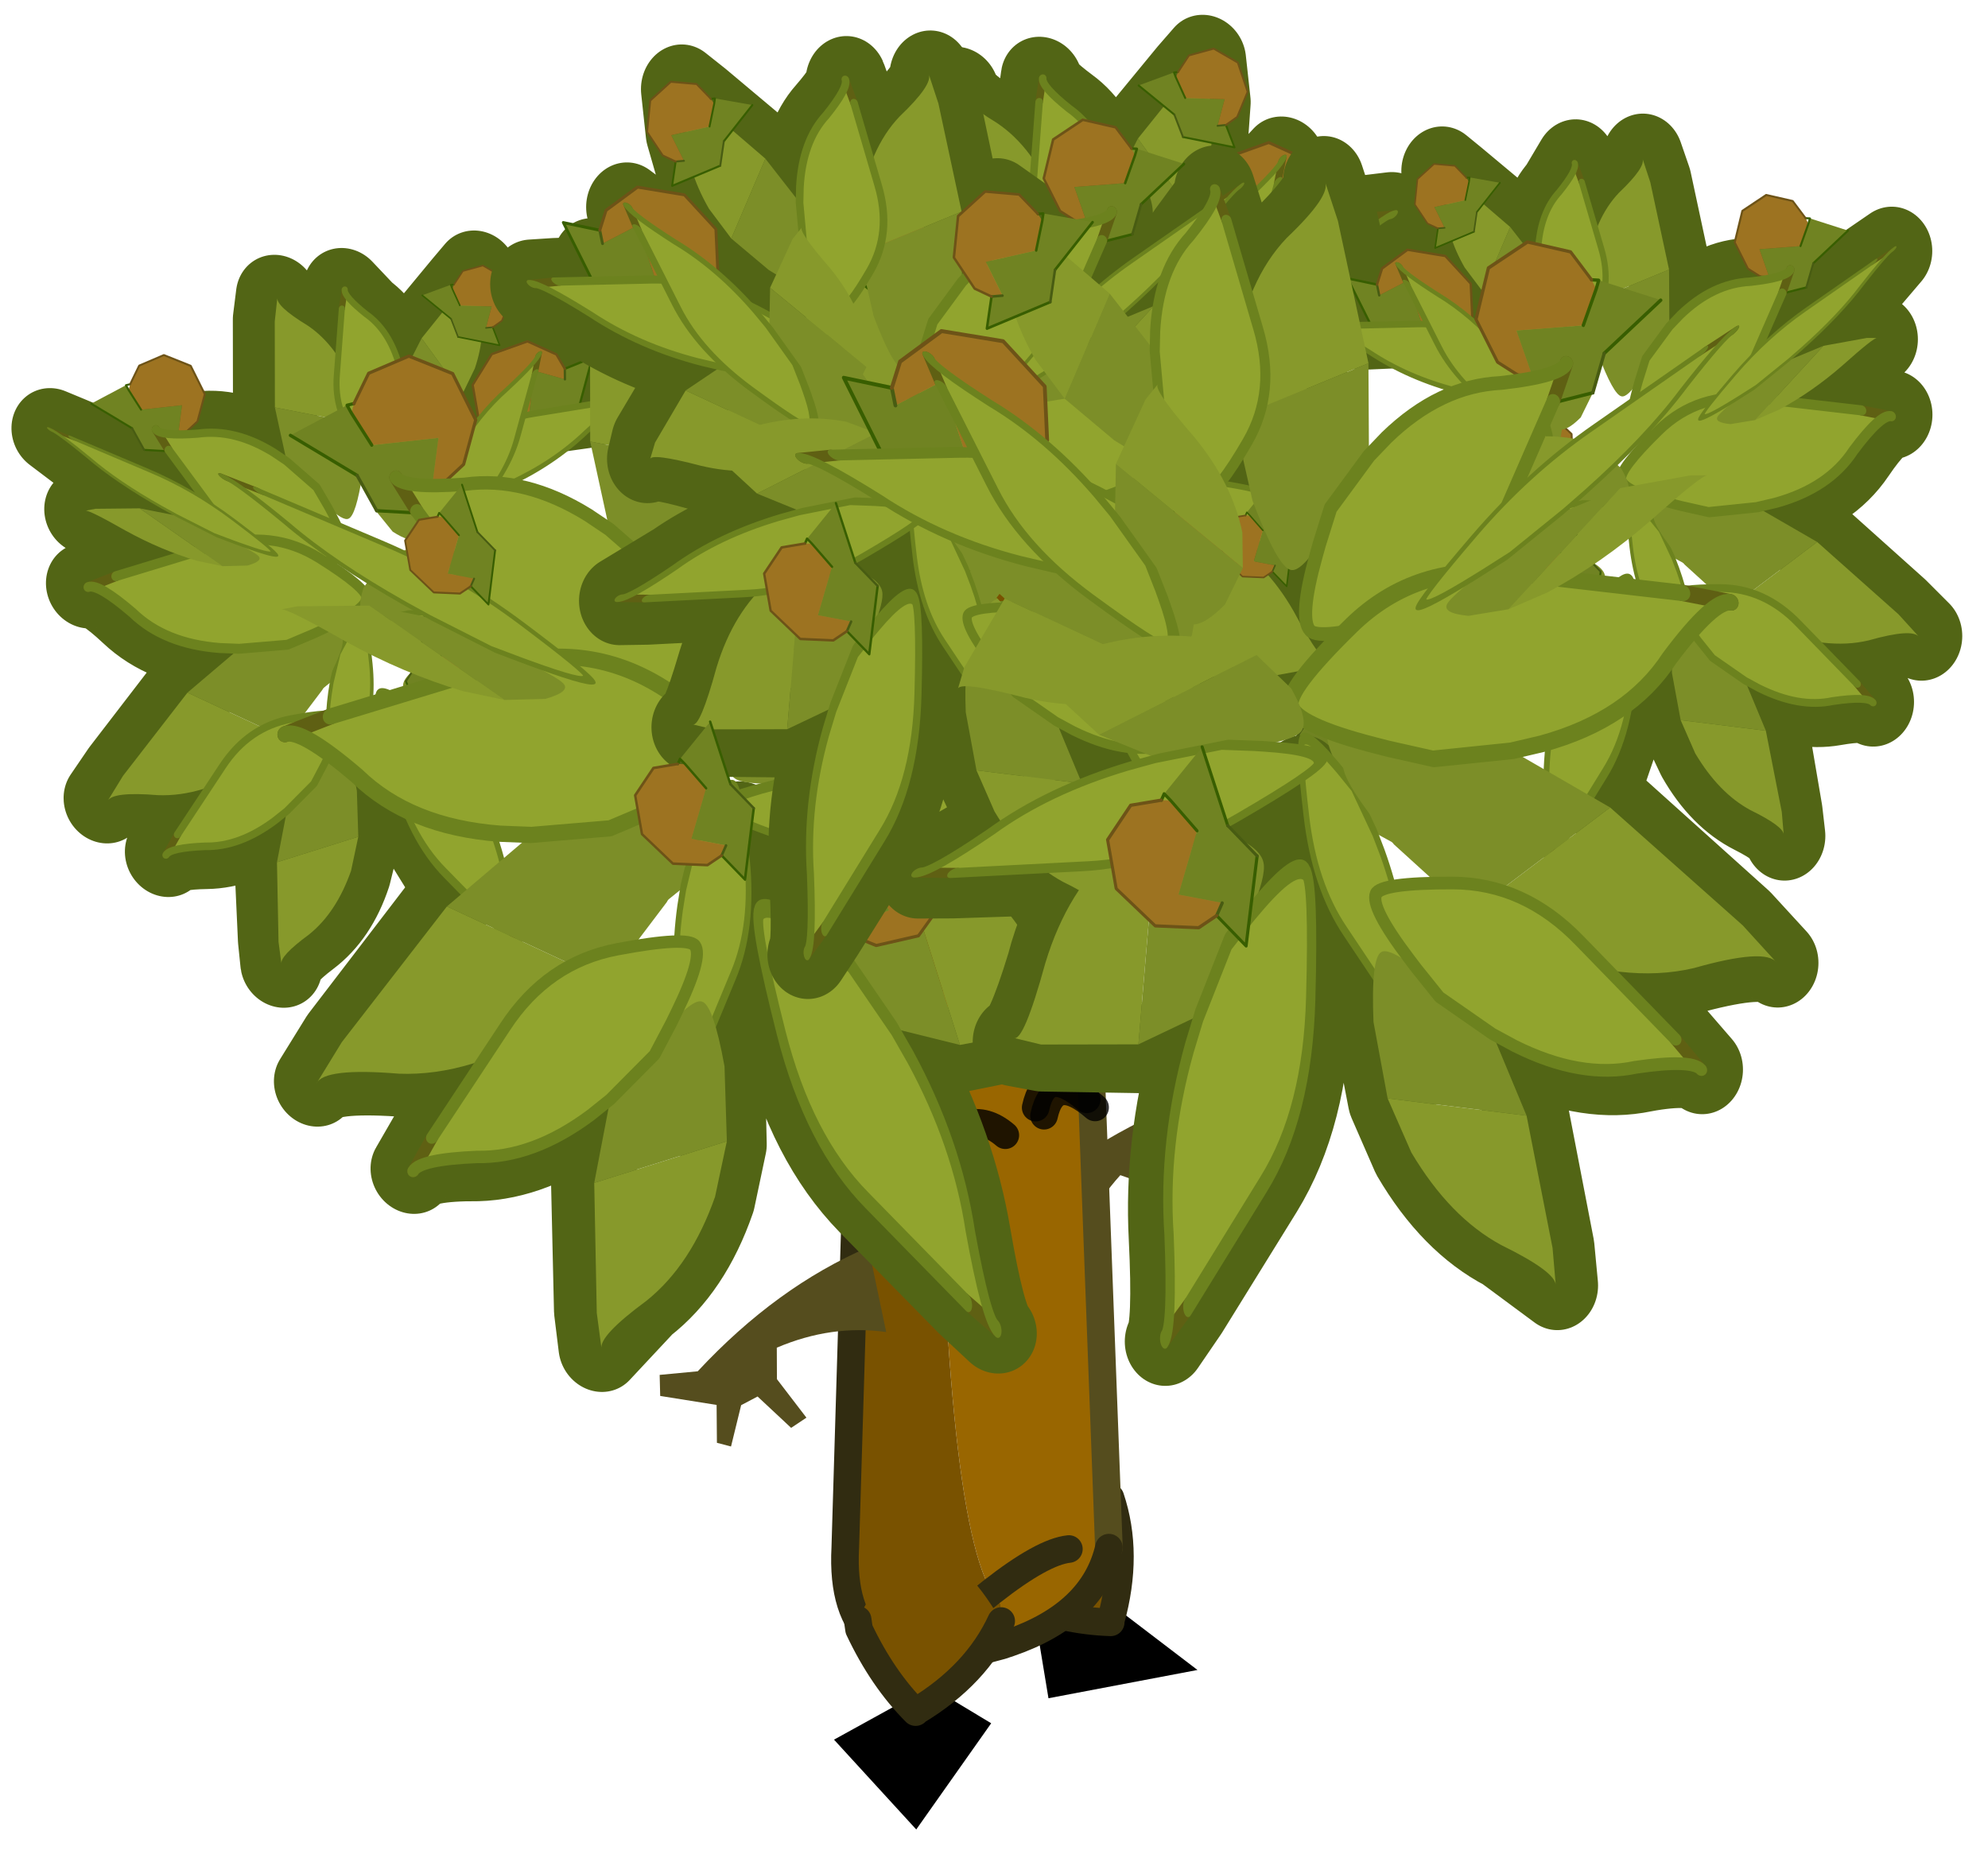 <svg width="245" height="229" xmlns="http://www.w3.org/2000/svg" xmlns:xlink="http://www.w3.org/1999/xlink"><defs><path fill-rule="evenodd" d="M4.5-2.3 3.75.55l-8.25 1.8L.35-1.9l4.15-.4" transform="translate(4.5 2.3)" id="e"/><path fill-rule="evenodd" fill="#554d1e" d="M9.2-4.65 7.9-8.4l1.45-.4 1.8 3.3 1.5-.25L14.5-8.7l1 .65-.95 2.95 4.15 2.15-.5 1.65-3.05-.7Q6.85 2.55-1.3 3.25l.8-7.05q4.05 2 8.9 1.6l.8-2.45" transform="translate(1.3 8.8)" id="g"/><path stroke-opacity=".8" stroke-linejoin="round" stroke-linecap="round" stroke="#000" fill="none" d="M0 .6Q1.5-.7 1.85.9M5.8 2.7q-1.45-2-2.85-.8" transform="translate(.5 .5)" id="b"/><path stroke-width="2.25" stroke-linejoin="round" stroke-linecap="round" stroke="#526515" fill="none" d="M21.85 2.3q-.25.2-.25 1.4.05.7-.25 1.45l1.3-.85.55-.35q-.2.1-.25 1.05-.05.95-.75 1.95l-.3.35 1.4-.35 2.1.05.6.05q-.25-.05-.85.75T23.45 9l-.9.25h-1.2l-.4-.1v.05l.85 1.35 1.65 1.05.35.4.45-.4 3.7-2.95 1.15-.75q-.4.25-.35 2.25 0 1.15-.4 2.35l2.05-1.45.9-.55q-.35.2-.4 1.75-.1 1.55-1.3 3.2l-.4.5 2.2-.5h3.45l.95.1-1.3 1.25q-1 1.3-2.85 2l-1.45.35h-2l-1.1-.25-1.25.55-3.1.45-.95-.1.6 2 .15.6q.6-1.15 1.1-1.1.35 0 1.2.6l-.15-.2q-.9-1.35-.55-1.5.35-.2 3.2.55 2.75.65 4.3 2.25l2.55 2.65.7.8q-.3-.3-2.55-.65-2.3-.35-4.5-1.55l-.75-.45q.6.9.4 1.85l-.6 2.6-.3.75q.05-.3-1.65-1.3-1.05-.55-1.65-1.3l-.35.4-.4.5-.45 2.45-.2.95-.6-2.15-.15-.4-.35.15-1.1.3h-1.5l-.65-.15v.3l-.45-.25-.7.3-2.35.35-.75-.1.45 1.5.15.55q.45-.9.85-.9.25 0 .9.45l-.1-.15q-.7-1-.45-1.1l2.4.4q2.15.5 3.3 1.7l1.95 2.05.5.55q-.2-.2-1.9-.45-1.8-.25-3.45-1.2l-.55-.3q.45.65.3 1.35l-.45 2-.25.55q.05-.2-1.25-.95-1.15-.65-1.65-1.55l-.05.35-.45 2.7-.15.75-.5-1.65q-.5-1.35-.6-3.1V32q-.25.75-.7 1.1l-.75.6-.35.85q-.6 1.2-.45 1.3l-.4-.2-1.1-1.1q-.4-.4-.35-1.1l-.25.55q-.75 1.55-1.8 2.7l-1.1 1.4.1-.65L5.6 35l.15-.5-1.45.45-.6.15L4.85 34q.85-1 2.05-1.7l.2-.3.05-.1-.65-.2-.25-.25-.15.15-1 .85-.85.45-2.05.2-1.1-.1.5-.45 1.7-1.45q.6-.55 1.3-.7l-.35-.1Q3.1 30 2.6 29.25q-.55-.8-.75-.75l.6-.1 1.6-.15-.95-1.05q-.6-1-.9-1l.8-.1 2.8-.05q1-.05 1.75.35L7.3 26l-.4-.95q-.95-.2-1.15 0l.6-.6.35-.3.05-.75q.15-1.25-.05-1.4l.65.4.75.55.3-.25.25-.2.5-.35.1-.1-.05-.7v-.05l-.75-.45-.75-.75-.65-.8q-.2-.2-.35-.2l.8-.1 2.15-.2q-.9-.6-1.35-1.4-.8-1.35-1.2-1.3l1.1-.15 2.7-.1.25-1.45.1-.3-1.15.35-.45.1.9-.85 1.6-1.4.25-.3-.5-.2-.25-.2-.05.1q-.35.4-.8.7l-.7.35-1.7.15-.85-.05.4-.35 1.4-1.2 1.05-.55-.35-.1q-.9-.25-1.3-.85l-.6-.6.5-.05L9.95 9l-.8-.85q-.5-.8-.75-.8l.65-.1 2.25-.05 1.45.3-.25-.35q-.6-1.05-.4-2.05.1-1.05-.05-1.15l.5.35 1.3.95-.75-1.55-.75-2.05-.2-.55.7 1 1.2 2 .2.4-.15-1.05.1-1.2.05-.3.45 1.1.6 1.45.6-1.8.3-.75q-.1.3.65 1.15.8.9.85 2.45v.5l1.2-1.45 2.25-1.8.7-.5z" id="j"/><path fill-rule="evenodd" fill-opacity="0" fill="#f0f" d="M0 0h102.95v45H0V0" id="c"/><g id="d" stroke-opacity="0" stroke-linejoin="round" stroke-linecap="round" stroke="#f0f" fill="none"><path d="M187.95-293.5v380h-380v-380h380M92.95.6H-97" transform="translate(192.55 294)"/><path d="m187.95-293.5-190 190 190 190m-380-380 190 190L-192 86.5" transform="translate(192.55 294)"/></g><g id="f"><path fill-rule="evenodd" fill="#795200" d="M2.45-.05 2.4.3q-.85 1.8-2.05 3L.3 3.25Q-1.85 1.95-2.75 0q2.8-4.85 5.2-.05" transform="translate(3.25 2.45)"/><path stroke-linejoin="round" stroke-linecap="round" stroke="#312c11" fill="none" d="M2.45-.05 2.4.3q-.85 1.8-2.05 3L.3 3.25Q-1.85 1.95-2.75 0" transform="translate(3.25 2.45)"/></g><g id="a"><path fill-rule="evenodd" fill="#960" d="m-.4 3.85-.3-.1Q-3.75 2.7-4.3.3l.75-19.95.2-2.6q1.65 2.9 5.25 2.4Q1.8-1.3-.05 1.9l-.3.45-.05 1.5m.35-1.95Q-1.9.45-2.85.35q.95.1 2.8 1.55" transform="translate(4.8 39.85)"/><path fill-rule="evenodd" fill="#795200" d="m4.6-33.2.1 12.8.2 9.05L5.25.3Q5.5 5.05.55 4.1l-.2-.05-.75-.2.05-1.5.3-.45Q1.8-1.3 1.9-19.85q-3.6.5-5.25-2.4v-.25l1.3-16.85q1.25-.6 3.3.8l.75.6q2.35 1.7 2.6 4.75M1 2.75.45 2.3l-.5-.4.5.4.55.45" transform="translate(4.8 39.85)"/><path stroke-linejoin="round" stroke-linecap="round" stroke="#554d1e" fill="none" d="m-4.3.3.75-19.95.2-2.6v-.25l1.3-16.85" transform="translate(4.8 39.85)"/><path stroke-linejoin="round" stroke-linecap="round" stroke="#312c11" fill="none" d="m4.6-33.2.1 12.8.2 9.05L5.25.3Q5.5 5.05.55 4.1l-.2-.05-.75-.2-.3-.1Q-3.75 2.7-4.3.3" transform="translate(4.8 39.85)"/><path stroke-linejoin="round" stroke-linecap="round" stroke="#312c11" fill="none" d="M-2.85.35q.95.1 2.8 1.55l.5.4.55.45" transform="translate(4.8 39.85)"/><path stroke-opacity=".8" stroke-linejoin="round" stroke-linecap="round" stroke="#000" fill="none" d="M-3.8-15.65q1.5-1.3 1.85.3" transform="translate(4.8 39.85)"/></g><g id="k"><path fill-rule="evenodd" fill="#708322" d="m-.55-1.1-.1.2.7.1-.35 1 .4.45.1.1-.65.75L-.8.3l-.45-.45.25-1.4.45.45" transform="translate(1.25 1.55)"/><path fill-rule="evenodd" fill="#9d7321" d="m-.55-1.1.3-.2h.7l.6.55.1.75-.4.55-.5.1H.1L-.3.2l.35-1-.7-.1.1-.2" transform="translate(1.25 1.55)"/><path stroke-width=".05" stroke-linejoin="round" stroke-linecap="round" stroke="#385e00" fill="none" d="m.95 1.75.4.45m.15 0-.05.1-.1-.1m-.55.85-.35-1.2M0 1.4.25 0 .7.45"/><path stroke-width=".05" stroke-linejoin="round" stroke-linecap="round" stroke="#485c12" fill="none" d="m.7.45-.1.2m-.15 1.2L0 1.4"/><path stroke-width=".05" stroke-linejoin="round" stroke-linecap="round" stroke="#6d5317" fill="none" d="m1.5 2.2.5-.1.4-.55L2.3.8 1.7.25H1l-.3.2"/></g><g id="l"><path fill-rule="evenodd" fill="#91a42e" d="m.35-1.3-.1.2Q-.3 0-.6 0q-.25 0-.95-1.3t-.2-2.75l.85-2.5.3-.7q-.1.25.6 1.2.75.9.8 2.35v.5L.65-1.95l-.3.65" transform="translate(2.05 7.35)"/><path fill-rule="evenodd" fill="#87992b" d="m1.95-4.45 2.15-1.5.65-.35q-.25.1-.2 1.3 0 1.15-.8 2.35L3-1.8 1.95-4.45" transform="translate(2.05 7.35)"/><path fill-rule="evenodd" fill="#7c8e28" d="m.8-3.2 1.15-1.25L3-1.8l-1.25.85Q.6-.4.4-.55.25-.65.35-1.3l.3-.65L.8-3.2" transform="translate(2.05 7.35)"/><path stroke-width=".25" stroke-linejoin="round" stroke-linecap="round" stroke="#5f6013" fill="none" d="m1.15.8.3-.7"/><path stroke-width=".25" stroke-linejoin="round" stroke-linecap="round" stroke="#6c821e" fill="none" d="m2.4 6.05-.1.2q-.55 1.1-.85 1.1-.25 0-.95-1.3T.3 3.3L1.15.8m.3-.7q-.1.25.6 1.2.75.9.8 2.35v.5L2.7 5.4l-.3.65"/></g><use xlink:href="#a" width="10.55" height="44.6" id="h"/><use xlink:href="#b" width="6.8" height="3.7" id="i"/><use xlink:href="#c" width="102.95" height="45" id="m"/></defs><path fill="none" d="M-1-1h247v231H-1z"/><use x="141.05" y="225.5" xlink:href="#d" width="381" transform="translate(-192.55 -294)" height="381"/><use xlink:href="#e" width="9" transform="matrix(-2.267 -.892 -4.76 2.062 135.052 215.92)" height="4.65"/><use x="-67.905" y="96.053" xlink:href="#e" width="9" transform="matrix(-2.253 1.105 -.124 3.128 7.074 -34.116)" height="4.65"/><use x="15.366" y="76.779" xlink:href="#f" width="6.2" transform="scale(-3.397 3.397) rotate(43.343 19.106 -3.868)" height="6.25"/><use x="-62.325" y="-165.671" xlink:href="#g" width="20" transform="scale(1.503 -1.503) rotate(52.642 -43.748 18.314)" height="12.05"/><use x="-41.455" y="66.275" xlink:href="#h" width="10.55" transform="matrix(-3.402 0 0 3.402 -2.668 -171.288)" height="44.6"/><use xlink:href="#g" width="20" transform="rotate(161.671 42.572 94.574) scale(1.506)" height="12.05"/><use x="-41.455" y="66.275" xlink:href="#i" width="6.8" transform="matrix(-3.402 0 0 3.402 -5.399 -93.701)" height="3.7"/><use x="47.054" y="30.292" xlink:href="#j" width="36.9" transform="matrix(.107 4.678 4.49 .178 -140.82 -229.439)" height="39.2"/><use x="-37.291" y="-41.354" xlink:href="#k" width="2.45" transform="matrix(1.3 -4.798 -4.583 -1.126 -116.871 -168.457)" height="3.05"/><use x="-26.565" y="62.387" xlink:href="#l" width="6.8" transform="matrix(2.233 -3.425 3.212 2.156 -125.436 -167.823)" height="7.45"/><use x="-10.872" y="-26.243" xlink:href="#l" width="6.8" transform="matrix(2.903 -.903 .741 2.965 89.205 104.706)" height="7.45"/><use xlink:href="#l" width="6.8" transform="matrix(-1.644 -1.581 .493 -3.074 43.543 101.233)" height="7.45"/><use xlink:href="#k" width="2.45" transform="matrix(-5.087 -2.304 -2.463 5.374 74.277 44.65)" height="3.05"/><use xlink:href="#l" width="6.8" transform="matrix(-.778 3.19 -3.841 1.667 78.88 44.505)" height="7.45"/><use x=".024" y="-.633" xlink:href="#l" width="6.8" transform="matrix(-.398 4.901 4.724 .187 13.995 65.23)" height="7.45"/><use x="-.194" y=".504" xlink:href="#k" width="2.45" transform="matrix(1.487 -3.582 -3.397 -1.375 63.207 43.459)" height="3.05"/><use x="27.253" y="-66.906" xlink:href="#k" width="2.45" transform="matrix(3.617 -.828 -.635 -3.708 -53.587 -146.618)" height="3.05"/><use x="72.892" y="-5.023" xlink:href="#l" width="6.8" transform="matrix(2.137 2.932 2.935 -2.348 -123.953 -124.15)" height="7.45"/><use x="34.271" y="-24.212" xlink:href="#l" width="6.8" transform="matrix(-2.774 .367 -1.821 3.328 121.568 110.84)" height="7.45"/><use x="3.335" y="-54.795" xlink:href="#l" width="6.8" transform="matrix(1.631 -3.642 -2.475 -4.337 -78.553 -102.507)" height="7.45"/><use xlink:href="#l" width="6.8" transform="matrix(.119 1.491 3.801 2.1 5.715 50.607)" height="7.45"/><use x="-88.562" y="-5.316" xlink:href="#l" width="6.8" transform="matrix(-1.331 -2.526 -4.359 -.334 -63.282 -141.317)" height="7.45"/><use x="21.614" y="-53.063" xlink:href="#k" width="2.45" transform="matrix(4.56 -1.044 -.801 -4.675 -89.91 -134.999)" height="3.05"/><use xlink:href="#k" width="2.45" transform="matrix(1.61 -5.942 -5.676 -1.394 105.785 36.09)" height="3.05"/><use x="-21.452" y="50.379" xlink:href="#l" width="6.8" transform="matrix(2.766 -4.242 3.978 2.67 -45.805 -188.627)" height="7.45"/><use x="-8.779" y="-21.191" xlink:href="#l" width="6.8" transform="matrix(3.595 -1.118 .917 3.672 174.189 78.902)" height="7.45"/><use x="26.351" y="4.315" xlink:href="#l" width="6.8" transform="matrix(-2.035 -1.957 .611 -3.807 180.782 158.791)" height="7.45"/><use x="-32.129" y="20.107" xlink:href="#k" width="2.45" transform="matrix(-6.299 -2.854 -3.051 6.655 26.802 -204.748)" height="3.05"/><use x="-.246" y=".47" xlink:href="#l" width="6.8" transform="matrix(-.964 3.95 -4.757 2.065 175.542 20.525)" height="7.45"/><use x="36.119" y="27.152" xlink:href="#l" width="6.8" transform="matrix(-.492 6.069 5.85 .231 -51.587 -179.292)" height="7.45"/><use x="-32.506" y="-47.755" xlink:href="#k" width="2.45" transform="matrix(1.841 -4.435 -4.207 -1.703 10.62 -206.216)" height="3.05"/><use x="22.007" y="-54.027" xlink:href="#k" width="2.45" transform="matrix(4.479 -1.025 -.786 -4.591 43.12 -162.401)" height="3.05"/><use x="58.861" y="-4.055" xlink:href="#l" width="6.8" transform="matrix(2.647 3.631 3.635 -2.908 -43.99 -134.57)" height="7.45"/><use x="27.675" y="-19.552" xlink:href="#l" width="6.8" transform="matrix(-3.436 .454 -2.255 4.121 214.264 86.53)" height="7.45"/><use x="2.693" y="-44.248" xlink:href="#l" width="6.8" transform="matrix(2.02 -4.51 -3.065 -5.371 12.236 -107.78)" height="7.45"/><use x=".939" y="-.667" xlink:href="#l" width="6.8" transform="matrix(.147 1.846 4.708 2.601 85.947 28.098)" height="7.45"/><use x="-71.514" y="-4.293" xlink:href="#l" width="6.8" transform="matrix(-1.648 -3.128 -5.398 -.413 31.106 -155.798)" height="7.45"/><use x="17.454" y="-42.849" xlink:href="#k" width="2.45" transform="matrix(5.647 -1.293 -.992 -5.789 -1.822 -147.96)" height="3.05"/><use x="6.645" y="8.707" xlink:href="#k" width="2.45" transform="matrix(2.121 -7.827 -7.476 -1.837 107.887 133.53)" height="3.05"/><use x="-16.286" y="38.247" xlink:href="#l" width="6.8" transform="matrix(3.643 -5.588 5.239 3.517 -98.076 -158.943)" height="7.45"/><use x="-.392" y="-.119" xlink:href="#l" width="6.8" transform="matrix(4.736 -1.473 1.208 4.837 81.813 32.418)" height="7.45"/><use x="-57.271" y="-15.528" xlink:href="#l" width="6.8" transform="matrix(-2.681 -2.578 .805 -5.014 -52.52 -87.961)" height="7.45"/><use x="-24.392" y="15.265" xlink:href="#k" width="2.45" transform="matrix(-8.297 -3.759 -4.018 8.766 -2.45 -180.139)" height="3.05"/><use x="61.633" y="-34.997" xlink:href="#l" width="6.8" transform="matrix(-1.27 5.203 -6.266 2.72 5.11 -180.458)" height="7.45"/><use x="27.422" y="20.614" xlink:href="#l" width="6.8" transform="matrix(-.649 7.994 7.705 .305 -105.705 -146.628)" height="7.45"/><use x="-.178" y=".464" xlink:href="#k" width="2.45" transform="matrix(2.425 -5.842 -5.541 -2.243 120.358 43.33)" height="3.05"/><use x="16.708" y="-41.017" xlink:href="#k" width="2.45" transform="matrix(5.899 -1.351 -1.036 -6.048 19.031 -124.387)" height="3.05"/><use x="44.687" y="-3.079" xlink:href="#l" width="6.8" transform="matrix(3.486 4.782 4.787 -3.83 -95.634 -87.7)" height="7.45"/><use x="21.011" y="-14.844" xlink:href="#l" width="6.8" transform="matrix(-4.525 .598 -2.97 5.428 183.604 110.327)" height="7.45"/><use x="-2.016" y="11.305" xlink:href="#l" width="6.8" transform="matrix(2.661 -5.941 -4.037 -7.074 170.368 241.075)" height="7.45"/><use x=".238" y="-.169" xlink:href="#l" width="6.8" transform="matrix(.194 2.432 6.201 3.426 27.776 54.984)" height="7.45"/><use x="-.058" y=".44" xlink:href="#l" width="6.8" transform="matrix(-2.171 -4.121 -7.111 -.544 147.313 109.8)" height="7.45"/><use x="13.251" y="-32.53" xlink:href="#k" width="2.45" transform="matrix(7.438 -1.703 -1.306 -7.626 -40.174 -105.352)" height="3.05"/><use x="51.921" y="-21.408" xlink:href="#j" width="36.9" transform="matrix(.92 4.766 -4.356 1.024 85.715 -253.606)" height="39.2"/><use x="16.099" y="-3.206" xlink:href="#k" width="2.45" transform="matrix(-2.324 -4.623 4.239 -2.004 267.684 106.235)" height="3.05"/><use x="-60.897" y="14.141" xlink:href="#l" width="6.8" transform="matrix(-2.937 -3.055 -2.671 2.791 84.103 -188.15)" height="7.45"/><use x="17.263" y="-19.575" xlink:href="#l" width="6.8" transform="matrix(-3.039 -.37 -.075 3.147 249.483 88.327)" height="7.45"/><use x="-12.544" y="30.405" xlink:href="#l" width="6.8" transform="matrix(1.262 -1.912 -1.157 -3.025 258.412 154.707)" height="7.45"/><use x="-.304" y="-13.833" xlink:href="#k" width="2.45" transform="matrix(4.474 -3.294 3.588 4.988 215.946 103.136)" height="3.05"/><use x="70.046" y="9.389" xlink:href="#l" width="6.8" transform="matrix(1.461 3.089 4.125 .969 19.335 -189.657)" height="7.45"/><use xlink:href="#l" width="6.8" transform="matrix(1.463 4.897 -4.582 1.078 231.382 44.09)" height="7.45"/><use x="-65.919" y="-2.184" xlink:href="#k" width="2.45" transform="matrix(-2.24 -3.353 3.023 -2.034 36.363 -194.056)" height="3.05"/><use xlink:href="#k" width="2.45" transform="matrix(-3.721 -.16 -.191 -3.881 159.497 72.315)" height="3.05"/><use x="35.893" y="-57.004" xlink:href="#l" width="6.8" transform="matrix(-1.45 3.376 -3.387 -1.83 92.216 -143.618)" height="7.45"/><use xlink:href="#l" width="6.8" transform="matrix(2.796 -.149 2.511 3.033 168.113 32.612)" height="7.45"/><use x="20.931" y="-.598" xlink:href="#l" width="6.8" transform="matrix(-2.394 -3.388 1.472 -4.865 244.64 180.35)" height="7.45"/><use x="-1.524" y=".822" xlink:href="#l" width="6.8" transform="matrix(.21 1.534 -3.26 2.845 236.334 28.241)" height="7.45"/><use xlink:href="#l" width="6.8" transform="matrix(.749 -2.813 4.193 -1.158 170.144 75.88)" height="7.45"/><use x="-27.756" y="-44.945" xlink:href="#k" width="2.45" transform="matrix(-4.692 -.202 -.241 -4.893 56.538 -148.214)" height="3.05"/><use x=".067" y="-.154" xlink:href="#k" width="2.45" transform="matrix(-2.878 -5.725 5.249 -2.482 133.21 32.353)" height="3.05"/><use x="-49.175" y="11.419" xlink:href="#l" width="6.8" transform="matrix(-3.636 -3.783 -3.308 3.456 1.619 -194.297)" height="7.45"/><use x=".795" y=".093" xlink:href="#l" width="6.8" transform="matrix(-3.764 -.459 -.093 3.897 112.65 10.093)" height="7.45"/><use x="22.219" y="-74.232" xlink:href="#l" width="6.8" transform="matrix(1.563 -2.368 -1.432 -3.747 -20.428 -133.158)" height="7.45"/><use x="-2.498" y="34.854" xlink:href="#k" width="2.45" transform="matrix(5.54 -4.079 4.444 6.177 -73.013 -197.026)" height="3.05"/><use x="56.564" y="7.581" xlink:href="#l" width="6.8" transform="matrix(1.809 3.826 5.109 1.2 -78.607 -196.165)" height="7.45"/><use x="39.856" y="-12.129" xlink:href="#l" width="6.8" transform="matrix(1.812 6.064 -5.675 1.335 9.296 -185.94)" height="7.45"/><use x="-53.23" y="-1.763" xlink:href="#k" width="2.45" transform="matrix(-2.774 -4.153 3.744 -2.519 -57.536 -201.555)" height="3.05"/><use x="-28.26" y="-45.76" xlink:href="#k" width="2.45" transform="matrix(-4.608 -.198 -.236 -4.806 -79.673 -150.954)" height="3.05"/><use x="28.984" y="-46.03" xlink:href="#l" width="6.8" transform="matrix(-1.795 4.181 -4.194 -2.267 11.659 -139.111)" height="7.45"/><use x="1.464" y="-18.031" xlink:href="#l" width="6.8" transform="matrix(3.462 -.185 3.11 3.756 123.047 93.32)" height="7.45"/><use x="16.902" y="-.483" xlink:href="#l" width="6.8" transform="matrix(-2.965 -4.195 1.823 -6.024 154.58 192.13)" height="7.45"/><use x="163.833" y="-24.359" xlink:href="#l" width="6.8" transform="matrix(.261 1.9 -4.038 3.524 11.743 -205.544)" height="7.45"/><use xlink:href="#l" width="6.8" transform="matrix(.928 -3.483 5.193 -1.434 74.53 78.933)" height="7.45"/><use x=".517" y="-.021" xlink:href="#k" width="2.45" transform="matrix(-5.81 -.25 -.298 -6.059 111.575 80.704)" height="3.05"/><use x="9.869" y="-1.965" xlink:href="#k" width="2.45" transform="matrix(-3.791 -7.541 6.915 -3.269 237.62 120.993)" height="3.05"/><use x="12.144" y="-1.645" xlink:href="#l" width="6.8" transform="matrix(-4.79 -4.983 -4.357 4.552 251.445 119.506)" height="7.45"/><use x="-29.45" y="40.46" xlink:href="#l" width="6.8" transform="matrix(-4.958 -.604 -.122 5.134 15.864 -201.795)" height="7.45"/><use x="-7.69" y="18.64" xlink:href="#l" width="6.8" transform="matrix(2.059 -3.119 -1.887 -4.935 222.394 200.017)" height="7.45"/><use x="-1.897" y="26.461" xlink:href="#k" width="2.45" transform="matrix(7.297 -5.373 5.854 8.137 -38.895 -177.596)" height="3.05"/><use x="42.942" y="5.756" xlink:href="#l" width="6.8" transform="matrix(2.383 5.039 6.729 1.581 -46.293 -176.45)" height="7.45"/><use x="30.258" y="-9.209" xlink:href="#l" width="6.8" transform="matrix(2.387 7.987 -7.475 1.758 69.498 -162.995)" height="7.45"/><use x="-40.412" y="-1.339" xlink:href="#k" width="2.45" transform="matrix(-3.654 -5.47 4.932 -3.317 -18.527 -183.62)" height="3.05"/><use x="7.867" y="10.419" xlink:href="#k" width="2.45" transform="matrix(-6.07 -.261 -.311 -6.33 144.32 176.487)" height="3.05"/><use x="22.005" y="-34.946" xlink:href="#l" width="6.8" transform="matrix(-2.364 5.507 -5.525 -2.985 72.555 -101.346)" height="7.45"/><use x="-9.58" y="45.104" xlink:href="#l" width="6.8" transform="matrix(4.56 -.244 4.096 4.948 -33.653 -181.717)" height="7.45"/><use x="12.832" y="-.366" xlink:href="#l" width="6.8" transform="matrix(-3.906 -5.526 2.401 -7.935 199.959 241.852)" height="7.45"/><use x="124.377" y="-18.492" xlink:href="#l" width="6.8" transform="matrix(.343 2.503 -5.319 4.641 72.687 -188.795)" height="7.45"/><use xlink:href="#l" width="6.8" transform="matrix(1.222 -4.588 6.84 -1.889 110.72 114.392)" height="7.45"/><use x="-17.016" y="-27.553" xlink:href="#k" width="2.45" transform="matrix(-7.653 -.329 -.393 -7.981 14.425 -108.818)" height="3.05"/><use x="-41.455" y="66.275" xlink:href="#f" width="6.2" transform="matrix(-3.402 0 0 3.402 -15.942 -33.986)" height="6.25"/><use x="-28.22" y="-41.117" xlink:href="#m" width="102.95" transform="matrix(1.807 0 0 1.654 81 145.3)" height="45"/></svg>
